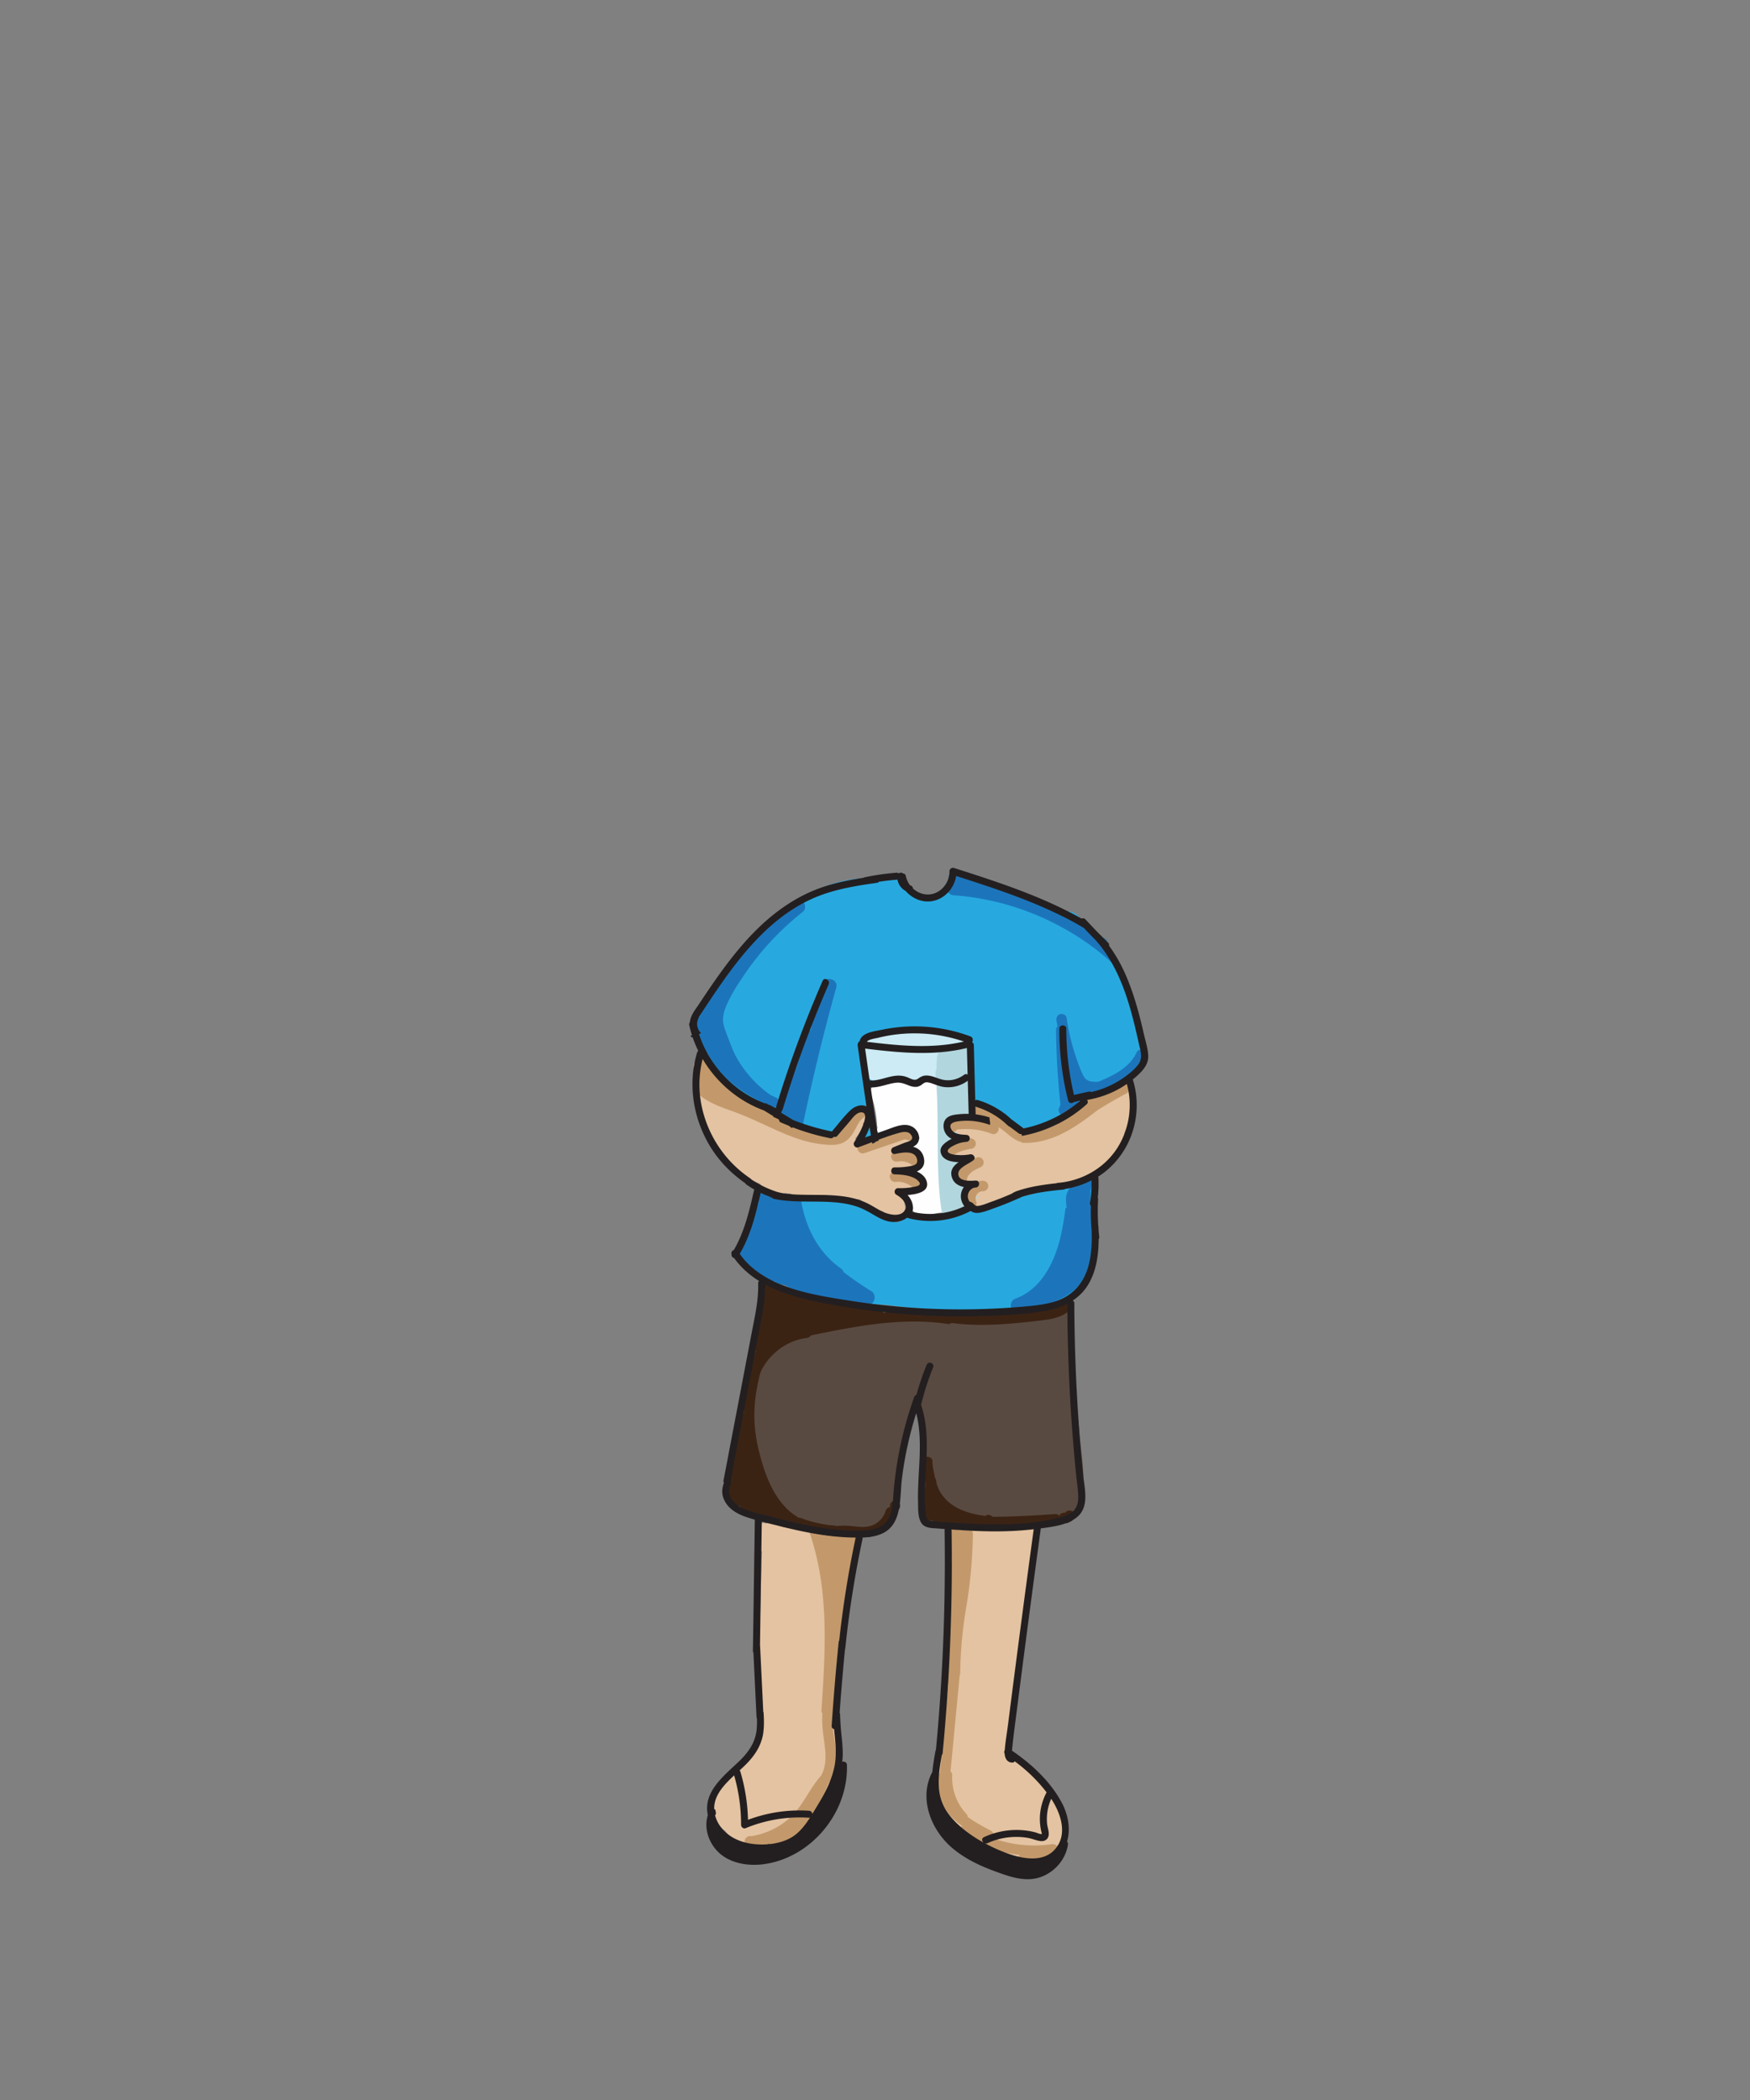 <svg width="500" height="600" xmlns="http://www.w3.org/2000/svg"><rect width="100%" height="100%" fill="#808080" stroke="none"/><g fill="none" fill-rule="evenodd"><path d="M310.576 335.917c-3.03 2.62-6.853 4.46-9.198 7.708-.059.082-.128.143-.191.216-.46.731-1.244 1.255-2.373 1.255-.036 0-.064-.01-.099-.012a3.497 3.497 0 00-1.567-1.685c-2.032-1.073-4.207-.412-5.472 1.436-.135.196-.27.393-.409.587-.129.183-.178.271-.181.292-.227.284-.517.554-.761.79-.046.044-.223.17-.331.27-.023.013-.044.03-.067.041a4.16 4.16 0 00-.128.08 6.718 6.718 0 01-.137.026c-1.289-.347-2.571-.646-3.921-.689-.523.935-1.54 1.633-2.602 1.57-.913-.055-1.137-.004-1.866.132-.924.172-1.842.33-2.78.43a2.207 2.207 0 01-1.236-.23c-2.102.44-4.233.78-6.243 1.174-3.944.773-7.8 1.172-11.723.504-.348.153-.75.242-1.211.242-1.731 0-2.66-1.213-2.823-2.54-.484.104-.976.087-1.508.005-1.285-.198-2.503-.69-3.636-1.324a2.783 2.783 0 01-1.349-1.799c-.093-.035-.19-.075-.283-.109a24.25 24.25 0 01-4.001-.956 2.94 2.94 0 01-.976-.545c-.529.17-1.058.341-1.58.523-1.04.362-2.15.156-3.07-.389-2.581.244-5.195.256-7.698.258-1.132 0-2.004-.39-2.647-.985a75.093 75.093 0 01-5.354-1.098 4.09 4.09 0 01-1.411-.636 28.97 28.97 0 01-4.841-1.859 19.126 19.126 0 00-.466 1.916l-.524 1.001c-1.062 2.013-1.079 4.556-.019 6.525-.781.701-1.26 1.66-1.472 2.684-1.113.781-1.739 2.026-1.928 3.346-2.364 2.74-1.273 8.151 3.268 8.42.614 1.644 2.041 2.94 4.274 3.015.805.91 1.996 1.515 3.58 1.515.183 0 .351-.02.523-.037.659.594 1.535.984 2.6 1.102.765.703 1.814 1.15 3.138 1.178.794 1.115 2.085 1.887 3.875 1.887.701 0 1.316-.13 1.864-.342.709.447 1.587.718 2.641.718a5.33 5.33 0 001.276-.159c.6.326 1.298.544 2.096.613 4.063.355 8.132.64 12.202.891a148.05 148.05 0 0047.37-.894c.824-.15 1.485-.45 2.015-.844.12.007.238.017.363.017 2.393 0 3.884-1.388 4.497-3.127 2.079-1.029 2.902-3.479 2.468-5.637 3.175-7.652 1.4-17.942.032-26.47m5.915-66.212a3.264 3.264 0 01-.219-.815 5.96 5.96 0 00-1.844-.777 99.723 99.723 0 01-6.144-6.143c-1.918-2.09-4.356-1.89-6.117-.608-2.944-2.59-6.435-4.574-10.427-5.8a5.31 5.31 0 00-1.308-.23l-2.306-1.29c-1.602-.895-3.156-.833-4.43-.216a38.809 38.809 0 00-7.355-3.513c-1.687-.6-3.105-.287-4.147.522-1.875.846-2.782 2.82-2.72 4.76-.009.044-.024.084-.032.127l-.014.004.04-.296c-.018.103-.045.2-.068.3-.11.026-.22.054-.338.073l.245-.034c-.798.152-1.529.423-2.187.92l-.874-.138a5.36 5.36 0 00-1.914.03c-.922-.32-1.929-.32-2.87-.06-.628-.674-1.258-1.345-1.87-2.04a7.042 7.042 0 00-1.13-1.035c-1.04-1.09-2.54-1.803-4.5-1.803-.273 0-.528.029-.783.056-.824-.453-1.8-.74-2.932-.794-12.49-.603-23.707 5.399-30.728 15.056a7.81 7.81 0 00-1.36.949 34.199 34.199 0 00-6.52 7.742c-1.358.717-2.445 1.933-3.18 3.502l-.15.287c-.149.285-.29.575-.447.856-.157.28-.322.557-.495.829l-.235.365c-.109.144-.28.376-.337.443-.212.242-.43.478-.656.709-.31.319-1.95 1.712-.676.732-1.103.849-2.008 1.666-2.585 2.839-.1.088-.205.17-.299.264a6.297 6.297 0 00-1.447 2.214c-.037.035-.076.065-.112.102-2.266 2.265-2.76 6.993 0 9.19.743.594 1.487 1.186 2.23 1.778.267.9.755 1.792 1.523 2.627a55.44 55.44 0 005.861 5.48c.318 2.009 1.461 3.862 3.43 4.757 1.1 1.968 3.248 3.357 5.5 3.444l2.94 2.769c.071.068.15.127.224.19-.038.54-.083 1.078-.127 1.617.411.1.805.25 1.19.423.02.005.042.006.063.012.855.235 1.514.767 2.197 1.299.111.088.214.188.325.278 2.556.76 5.028 1.773 7.48 2.867.274-.081.558-.127.854-.09.892.112 1.784.218 2.678.3l.044-.023c1.478-1.43 3.074-2.734 4.692-4.054.107-.087.222-.16.337-.235 1.323-3.74 3.39-7.193 6.218-9.795-.85-2.223-1.16-4.576-1.512-6.99-.595-4.067-1.774-8.01-2.367-12.076-.334-2.281 1.653-3.752 3.383-3.71 7.915-2.633 16.968-1.047 25.157-2.195.086-.012.165-.005.25-.011.546-.386 1.097-.627 1.806-.658.791-.036 1.533.35 2.1.869.447.41.733 1.066.826 1.69.1.45.1.912-.062 1.34-.008.02-.058.214-.095.335.385.363.68.812.798 1.325.103.446.174.895.23 1.345 1.097.22 2.182.472 3.221.737.182-.003.365 0 .55-.001a4.348 4.348 0 00-.297 1.609c-.036.366-.042.747.025 1.155l1.587 9.588c.264 1.593 1.195 2.472 2.327 2.775.331 1.033.747 2.04 1.322 2.999 1.493 2.492 4.167 2.394 5.854.96 2.355.046 4.788-2.22 4.234-5.072l-2.81-14.481c2.795-2.577 6.755-4.137 10.164-5.357 1.302-.467 2.615-.756 3.884-.836.151-.091.311-.172.51-.255.471-.2.904-.321 1.44-.305.401.013.83.072 1.211.218a2.24 2.24 0 011.01.53c.222.133.4.31.532.534.12.13.217.276.302.427 1.128.726 2.083 1.819 2.785 3.337.396.008.748.084 1.06.207a2.913 2.913 0 011.123-.214c1.2 0 2.021.582 2.468 1.382.138-.251.274-.51.413-.753.74-1.3 1.492-2.624 2.106-3.991-1.929-6.055-5.248-11.545-7.723-17.38" fill="#27A9E0"/><path d="M235.066 281.116a570.105 570.105 0 00-3.492 13.224c-.264.029-.52.108-.746.254l-.406.313a1.998 1.998 0 00-.513.882l-.4 2.625a1.538 1.538 0 00-.06.5 1.667 1.667 0 00-.303.624 47.828 47.828 0 01-1.51 5.277 46.143 46.143 0 01-1.09 2.808c-.107.239-.213.477-.322.716-.19.416-.387.829-.59 1.24-.14.286-.214.602-.23.92-.357.255-.634.614-.735 1.058l-1.644 7.179a1.98 1.98 0 00-.317.685l-.057.238c.396.099.775.246 1.146.412.02.005.04.006.057.01.855.236 1.514.767 2.196 1.3.107.084.206.18.313.267.935.278 1.864.577 2.78.915a617.608 617.608 0 019.78-40.384c.693-2.483-3.166-3.543-3.857-1.063m13.924 87.807a91.03 91.03 0 01-7.98-5.487 2.029 2.029 0 00-.782-1.044c-6.75-4.769-10.208-12.109-11.448-19.95-.102-.077-.186-.169-.278-.254a75.916 75.916 0 01-5.347-1.093 4.086 4.086 0 01-1.398-.628 29.191 29.191 0 01-4.078-1.496l-1.04 3.184c-.166.503-.075.982.153 1.4l-4.065 10.651c-.143.377-.12.78.017 1.148-1.423.156-2.45 1.85-1.23 3.32 2.334 2.814 5.102 5.21 8.186 7.174.55.35 1.085.386 1.548.228.866.522 1.805.987 2.743 1.031a44.047 44.047 0 003.64 1.685c6.421 2.6 13.544 2.984 20.35 3.86 2.084.266 2.554-2.783 1.01-3.729m62.646-26.971c.023-2.236-.04-4.461-.159-6.641l-.174-.064c-1.878 1.802-4.16 3.208-6.247 4.797-.467 4.007-.92 8.026-1.743 11.974-1.59 7.625-5.264 16.105-13.148 18.989-2.397.877-1.362 4.744 1.064 3.856a22.08 22.08 0 003.181-1.464c.424.34 1.006.492 1.704.287 5.726-1.688 11.555-3.905 14.223-9.696 1.323-2.871 1.847-5.97 2.17-9.092.39-3.752.389-7.526.042-11.282-.063-.682-.39-1.301-.912-1.664m-82.192-84.318c-.837-.836-1.979-.673-2.828 0a83.609 83.609 0 00-17.605 19.15c-.54.811-1.087 1.647-1.626 2.494-.28.088-.538.241-.738.487a52.64 52.64 0 00-5.179 7.64 1.95 1.95 0 00-.49.862c-.017.057-.027.117-.043.175-.28.536-.57 1.066-.83 1.615-.063.131-.11.267-.149.408a2.236 2.236 0 00-.57.89c-.77 2.23.206 4.676 2.035 6.008l2.451 3.831c.294.458.7.735 1.135.863.268.357.543.704.846 1.006.061.06.136.1.203.152l1.547 2.69c.538.936 1.81 1.26 2.736.717 1.011-.59 1.167-1.749.718-2.736a106.346 106.346 0 01-2.917-7.08c-.754-2.037-1.972-4.509-1.43-6.724a2.16 2.16 0 00.06-.524c.114-.454.255-.909.425-1.362 1.39-3.699 3.752-7.208 5.982-10.445 4.511-6.545 10.041-12.353 16.267-17.288.847-.672.702-2.127 0-2.829m80.096 28.181c-.658-1.785-3.813-1.545-3.864.745-.002.048.005.094.005.142a14.011 14.011 0 013.558-.727c.094-.056.195-.11.3-.16m6.95-16.109a3.195 3.195 0 01-.242-1.05 80.452 80.452 0 00-27.596-14.047c-.005-.007-.007-.017-.012-.026-.3-.468-.686-.706-1.195-.92-2.669-1.116-5.337-2.232-8.005-3.35-.215-.09-.49-.096-.763-.055-1.782-.848-3.727-1.322-5.706-1.312-1.045.007-2.047.917-2 2 .02.404.146.783.356 1.103-1.362.865-.985 3.594 1.12 3.742 14.241.997 28.051 6.194 39.554 14.627 2.88 2.109 5.573 4.46 8.111 6.97-1.245-2.545-2.518-5.08-3.622-7.682" fill="#1C75BB"/><path d="M323.351 305.856l.902 1.21c1.236-1.351 2.391-2.772 3.601-4.148-.929-5.04-1.925-10.086-3.362-14.986a45.757 45.757 0 00-1.575-4.42 1.026 1.026 0 00-.035.589l.452 2.042c-.6-.002-1.214.469-.996 1.217l.151.51c-.12.164-.206.35-.192.559.068.653.114 1.307.164 1.96a.88.88 0 00-.325.404.976.976 0 00-.283.428.876.876 0 00-.152.389c-.013.089-.02.178-.032.267l-.005-.001.002.029c-.344 2.546-.43 5.096-.19 7.658a1 1 0 00.467.775 3.865 3.865 0 01-.25 1.235c-.236.598-.654 1.074-.515 1.76.19.933 1.152 1.654 2.048 2.22a.73.73 0 00.125.303" fill="#27A9E0"/><path d="M244.294 439.84c.014-.789-.878-1.289-1.498-.9-.178-.217-.432-.362-.735-.334-.512.045-1.024.067-1.536.087-.127-.045-.246-.095-.382-.135-1.197-.349-2.501-.18-3.792.025a29.866 29.866 0 01-9.517-2.525c-.592-.269-1.142.046-1.39.49a11.094 11.094 0 01-3.017-.658c-.737-.277-1.403-.739-2.193-.85-.507-.07-1.032.02-1.422.294-.478-.503-1.486-.172-1.617.491a19.5 19.5 0 00-.156 6.515 1.11 1.11 0 01-.003.027h.006c.013.09.017.178.03.267.05.327.337.56.65.66-.03.19-.067.371-.072.576-.41 16.014-.817 32.028-1.226 48.041-.04 1.566.682 2.633 1.696 3.241a5.674 5.674 0 00-.308 1.278l-.016.132c-3.94 7.285-12.82 12.006-14.656 20.19-.483 2.15.668 3.75 2.219 4.504.269.395.58.77.938 1.12.276.272.572.503.874.722 1.615 2.235 4.296 3.557 7.06 3.607.304.006.603-.04.898-.11.218.03.435.035.65.038 2 .254 3.852.11 5.572-.339a7.185 7.185 0 001.835-.463c.603-.245 1.129-.523 1.585-.905 5.294-2.894 9.106-8.738 11.936-14.068.49-.923.583-1.822.42-2.635a23.797 23.797 0 00.962-16.813 3.886 3.886 0 00-.326-.742c.426-.584.71-1.316.756-2.21l.796-15.356c.025-.087.065-.16.083-.252a135.083 135.083 0 002.563-19.585 3.432 3.432 0 00-.118-1.097c1.262-2.652 1.979-5.353 2.117-8.297a3.252 3.252 0 00-.223-1.312l.74-1.809c.16-.392.045-.702-.183-.91m59.36 82.165c-.539-7.872-7.327-14.582-13.756-18.735l.08-.039c-.818-1.352-1.572-2.732-2.197-4.163 1.016-1.394 1.246-3.337.685-4.977.211-.415.364-.9.433-1.468l5.836-47.698c.025-.203.018-.389.02-.579.294-.06.583-.25.675-.57.026-.085.041-.173.066-.259l.005.002.002-.029a21.46 21.46 0 00.8-6.466c-.02-.674-.875-1.132-1.375-.697-.309-.323-.765-.48-1.228-.477-.723.007-1.385.378-2.083.555a9.168 9.168 0 01-2.793.257c-.157-.47-.604-.854-1.172-.665a24.95 24.95 0 01-8.87 1.258c-1.126-.37-2.269-.708-3.388-.52-.128.022-.24.057-.36.085a23.44 23.44 0 01-1.36-.288c-.268-.066-.517.044-.707.235-.498-.465-1.368-.086-1.469.695-.234.178-.382.47-.295.878l.401 1.887c-.202.394-.343.82-.389 1.268-.302 2.931-.05 5.697.695 8.487a3.756 3.756 0 00-.263 1.07 148.887 148.887 0 00-.536 19.714c.003.093.028.171.038.26l-1.504 15.3c-.088.89.061 1.652.358 2.284-.15.21-.286.44-.399.693-.086.19-.15.386-.23.576.374 1.016.433 2.113.004 3.144a22.465 22.465 0 00-.674 1.86c.363.723.542 1.52.435 2.353-.378 2.944-.797 5.877-1.103 8.822l.002.007-.004.014a94.888 94.888 0 00-.173 1.836c.033.265.084.534.171.812.032.102.071.21.103.312-.053 5.864 3.361 10.934 8.005 14.446 4.593 3.472 11.322 7.294 17.175 7.59 5.215.264 10.436-2.885 10.34-8.352a5.374 5.374 0 000-.718" fill="#E4C3A2"/><path d="M242.584 438.246c-.027.106-.051.213-.078.317-.024-.003-.048-.008-.071-.01-.71-.535-1.684-.717-2.613-.712-1.548.008-3.096.041-4.645.063a1.493 1.493 0 00-.514.103c-.06-.024-.128-.031-.191-.046-.076-.228-.14-.459-.217-.686-.623-1.816-3.522-1.036-2.894.797 5.576 16.273 4.469 33.707 3.339 50.587a1.3 1.3 0 00.275.931c-.302 3.252.358 6.406.718 9.66.309 2.772.296 5.675-1.128 8.117-.02.02-.043.034-.062.056-3.204 3.62-4.995 8.27-8.507 11.636-3.12 2.992-7.103 4.875-11.353 5.56-1.56-.363-2.758 1.92-1.151 2.719 5.05 2.51 10.84.502 14.646-3.291 3.947-3.935 6.417-9.376 8.577-14.47.015-.02.033-.035.049-.056 1.92-2.683 2.272-6.1 2.022-9.307-.27-3.47-1.264-6.977-.831-10.468.404-.228.712-.632.74-1.224.158-3.12.273-6.24.359-9.36.025-.117.042-.241.04-.377a65.474 65.474 0 01.014-2.546l.004-.221c.06-2.183.243-4.361.534-6.525.053-.151.094-.31.11-.476l.14-1.383c.005-.042 0-.08 0-.12l.82-3.79a1.53 1.53 0 00.819-1.026c.008-.017.017-.032.024-.05.888-2.206 1.078-4.683.618-7.016a138.63 138.63 0 013.3-16.587c.49-1.87-2.403-2.667-2.893-.798m57.952 88.655c-5.737.866-11.605.216-17.015-1.754.478-.655.501-1.622-.421-2.105-2.113-1.107-4.493-2.384-6.625-3.936a1.439 1.439 0 00-.408-.9c-2.786-2.973-4.201-6.986-4.016-11.011.018-.417-.173-.8-.47-1.076l2.624-27.521c.075-.173.131-.362.134-.588.088-6.165.641-12.308 1.659-18.388a136.006 136.006 0 001.969-21.401c.017-1.497-1.775-1.83-2.596-1.006a1.477 1.477 0 00-1.214.103c-.465-1.513-3.022-1.393-2.927.395.15 2.77.418 5.532.787 8.28-.336.24-.596.62-.666 1.145-.564 4.249-.515 8.5.052 12.737-.343 6.749-.685 13.498-1.029 20.246-.028.569.216.966.572 1.199l-2.417 25.343c-.001.01.002.02.001.03-.688.146-1.117.762-1.182 1.469-.366 3.957 1.488 7.778 4.134 10.62 1.024 1.098 2.178 2.046 3.395 2.912-.73.58-.971 1.873.062 2.538.581.375 1.175.727 1.773 1.066.113.28.309.518.605.644l7.894 3.337c.388.164.73.268 1.156.15.145-.04.291-.114.429-.205 1.512.352 3.048.6 4.593.768-.321.28-.535.682-.515 1.115.036.824.658 1.486 1.5 1.5 2.705.045 5.45-.784 7.646-2.371.125-.091.237-.2.336-.318.326-.041.653-.076.978-.124 1.902-.288 1.095-3.18-.798-2.893" fill="#C3996B"/><path d="M308.267 408.08a4.894 4.894 0 00-.234-1.137 5.562 5.562 0 000-1.552l-2.498-17.763c.621-.489 1.015-1.306.723-2.095a17.253 17.253 0 01-.77-2.728 15.687 15.687 0 01-.119-.71c-.006-.072-.037-.325-.04-.363-.004-.043-.003-.086-.007-.128 1.711-1.476 1.622-3.763.5-5.564.091-.323.18-.648.288-.967.34-.991-.387-2.23-1.397-2.461-.914-.208-1.738.16-2.206.887-1.074-.3-2.28-.263-3.52.278-4.875 2.125-11.892 1.475-17.127 1.669-6.059.224-12.123.253-18.184.084a273.16 273.16 0 01-14.534-.802 47.86 47.86 0 00-6.062-1.621 1.918 1.918 0 00-1.136-.362c-.427-.005-.852-.03-1.277-.05-.373-.054-.74-.128-1.116-.176a1.367 1.367 0 00-.572.062 39.45 39.45 0 01-5.093-.79 1.523 1.523 0 00-1.144-.747c-.177-.026-.355-.047-.532-.071v-.001a21.16 21.16 0 01-4.63-1.177 38.05 38.05 0 01-3.5-1.648c-.856-.461-1.67-.263-2.236.229-.013-.034-.036-.062-.045-.097-.654-2.487-4.513-1.432-3.857 1.063.1.382.251.725.423 1.052l-.002.012c0 .167 0 .334-.002.5l-.625 4.466a5.936 5.936 0 00-.035.32c-2.964 5.185-3.915 10.914-3.112 16.782l-.096.398c-.069.282-.11.557-.134.824a96.757 96.757 0 00-2.793 11.174 5.433 5.433 0 00-.054 1.687c-1.519 4.934-3 9.988-3.324 14.86-.1 1.502.047 2.84.394 4.04-.254 1.369.12 2.852 1.457 4.123a8.771 8.771 0 003.624 2.065c.664.4 1.368.768 2.114 1.097.622.303 1.271.536 2.104.814 1.145.38 2.162.347 3.026.038.316.136.663.25 1.044.33 2.398.512 5.194 1.38 7.893 1.583l1.205.39a4.21 4.21 0 001.548.187c.39.18.826.32 1.324.404 4.515.754 9.865 2.373 14.092.594.047-.002.091.002.14-.001 5.758-.314 6.443-5.224 7.313-9.974l3.28-17.913a586.237 586.237 0 013.662-8.888c.49 2.393.935 4.795 1.336 7.207.065.394.211.75.39 1.09-.085 3.196-.382 6.396-.688 9.59-.38 3.968-.922 8.175.564 11.805-.322 2.705 1.27 5.682 4.785 5.682.291 0 .565-.027.83-.066 1.963.766 4.14.863 6.126.106a5.373 5.373 0 001.682.358c6.321.346 16.637 1.07 23.424-2.334 4.39.552 7.966-3.143 8.494-7.555.69-5.76-.665-12.326-1.084-18.11" fill="#594A41"/><path d="M303.655 372.189c-1.698 1.509-4.09 1.83-6.266 2.083-2.82.327-5.644.64-8.473.88-5.693.487-11.462.676-17.132-.15a1.553 1.553 0 00-1.135.264c-6.084-.83-12.182-.762-18.257-.178-.177-.398-.499-.727-.933-.788a473.153 473.153 0 00-10.47-1.341 1.105 1.105 0 00-.3.007 123.684 123.684 0 01-10.126-2.314 1.358 1.358 0 00-.838.032l-1.108-.242c-.215-.47-.659-.831-1.312-.845a11.784 11.784 0 01-5.089-1.272c-.578-.544-1.207-1.032-1.904-1.41a1.435 1.435 0 00-.406-.143c-.073-.063-.15-.12-.223-.184-1.427-1.293-3.555.823-2.12 2.122.161.147.335.277.503.416 0 .664-.024 1.325-.098 1.98a1.458 1.458 0 00-.405.687l-1.478 5.37c-.213.777.233 1.427.841 1.723-.034.059-.064.12-.1.178-.203.328-.399.617-.595.896-.139.11-.255.25-.328.419-.013.03-.033.058-.047.088-.204.264-.414.525-.649.794-.385.442-.524 1.028-.335 1.555-.22.648.041 1.464.66 1.79.011.007.02.009.031.014-.053.446.108.9.39 1.243-1.83 5.804-3.305 11.853-3.428 17.95-.434.138-.797.455-.909.979l-2.1 9.833c-.136.634.065 1.129.415 1.446l-1 4.18c-.106.439-.045.806.113 1.096-.062.189-.122.378-.183.568a1.6 1.6 0 00-.293.528c-.02.068-.03.139-.049.207a10.205 10.205 0 00-.903 3.139l-.01.032h.005c-.017.135-.047.264-.06.398-.058.658.275 1.09.738 1.297.445 1.119 1.286 2.092 2.35 2.628.241.12.493.162.742.166a8.071 8.071 0 002.237 1.852c.251.142.508.195.755.186a6.35 6.35 0 002.594.486 1.54 1.54 0 00.48-.095l4.926 2.182c.671.298 1.447.228 1.915-.35a19.075 19.075 0 002.58 1.76c.321.18.637.232.925.19.058.029.116.06.177.083 3.378 1.267 6.921 2.012 10.518 2.277.06.005.115-.004.173-.008.268.079.557.116.854.07 3.456-.522 6.923.987 10.347-.176a9.583 9.583 0 006.086-6.325 1.44 1.44 0 00.035-.725c1.667-.257 1.587-2.974-.255-2.974-1.12 0-1.588 1.009-1.407 1.858-.547.045-1.064.365-1.266 1.044a6.471 6.471 0 01-4.865 4.467c-1.476.307-3.05.09-4.533-.06-1.556-.156-3.06-.23-4.606-.036a1.814 1.814 0 00-.563-.135c-3.289-.243-6.575-.99-9.72-2.17a1.147 1.147 0 00-.53-.06c-6.845-3.952-9.696-12.12-11.474-19.39-1.149-4.7-1.517-9.418-.995-14.233.53-4.864 1.862-9.62 3.36-14.263.05-.155.067-.3.072-.438 3.232-1.708 6.807-2.575 10.385-3.33 4.454-.941 8.918-1.855 13.404-2.63 9.12-1.572 18.502-2.481 27.71-1.097.452.068.841-.05 1.147-.267 6.001.78 12.024.614 18.044.064 2.956-.271 5.921-.565 8.862-.966 2.585-.352 5.034-1.023 7.023-2.791 1.446-1.285-.682-3.4-2.12-2.121" fill="#3B2314"/><path d="M306.952 432.486a1.114 1.114 0 00-.31-.482 62.024 62.024 0 00-.303-.235 1.496 1.496 0 00-.757-.205l-.4.054c-.253.07-.474.2-.661.386l-.188.187h-.319a1.117 1.117 0 00-.578.13 1.123 1.123 0 00-.483.31c-.141.13-.24.287-.301.464-.236-.326-.62-.542-1.164-.505-5.929.408-11.851.769-17.776.77l-.575-.337c-.613-.357-1.202-.233-1.622.11-3.748-.522-7.586-1.498-10.489-3.996-1.526-1.314-2.642-2.931-3.293-4.841-.085-.25-.146-.504-.22-.756.029-.44-.075-.85-.319-1.171a34.529 34.529 0 01-.293-1.334c-.214-1.096-.491-2.228-.46-3.35.054-1.93-2.946-1.928-3 0-.035 1.28.27 2.579.507 3.83.15.792.332 1.577.54 2.356l-.195 1.442c-.429.216-.763.639-.807 1.278a20.408 20.408 0 00.196 4.533c.187 1.212.405 2.713 1.711 3.214.354.134.722.163 1.08.119.033.047.054.097.086.144.622.88 1.942.894 2.515.14a14 14 0 002.604.828c.208.145.458.248.759.278 3.693.367 7.383.51 11.074.515.025-.001.052.002.078-.001 5.965.004 11.929-.36 17.899-.771.702-.047 1.146-.483 1.335-1.006.043.056.079.117.13.168l.304.235c.234.136.486.203.757.204h.626c.208.008.4-.035.579-.13.146-.047.272-.128.387-.228l.061-.01a1.48 1.48 0 00.662-.385l.313-.313c.147-.136.249-.297.31-.483.095-.178.138-.371.13-.578a1.12 1.12 0 00-.13-.578m-76.583-53.178a20.388 20.388 0 00-4.839 1.24 1.225 1.225 0 00-.836-.007c-4.942 1.84-8.807 5.85-10.387 10.894-.221.706.203 1.502.869 1.77.621.25 1.576.082 1.873-.614 2.306-5.395 7.436-9.539 13.32-10.283.803-.102 1.5-.616 1.5-1.5 0-.73-.691-1.602-1.5-1.5" fill="#3B2314"/><path d="M243.156 308.194c-6.435 0-6.445 10 0 10 6.435 0 6.445-10 0-10" fill="#27A9E0"/><path d="M322.385 296.207c-.003-.037-.005-.075-.01-.112 1.547-2.527.77-6.492-2.341-7.558a19.875 19.875 0 00-.661-1.094c-1.25-1.906-3.3-2.583-5.16-2.273a5.053 5.053 0 00-1.884-.174c.173-2.62-1.428-5.38-4.814-5.38-.043 0-.083.006-.125.007-.762-.596-1.76-.967-2.997-.967-4.48 0-5.842 4.846-4.083 7.79-1.253-.04-2.53.404-3.556 1.449-.191.195-.366.4-.554.597-1.52.078-3.026.819-3.993 2.357-1.645 2.62-2.871 5.355-3.827 8.297-.294.906-.32 1.743-.15 2.493-.047-.02-.092-.043-.14-.062-.034-.183-.061-.367-.1-.55a.105.105 0 00-.003-.017c.269-1.072.169-2.273-.502-3.51-.38-.7-.816-1.318-1.288-1.88.84-1.663.76-3.713-1.041-5.382-.126-.117-.255-.224-.382-.338-.003-2.016-1.002-4.088-3.317-5.037-12.388-5.075-26.103-4.144-37.974 1.86-.911.46-1.55 1.066-1.957 1.746-2.957 1.813-2.98 6.72-.065 8.58-1.488 1.229-2.332 3.233-1.705 5.172.274.844.76 1.605 1.383 2.216.609 1.646 1.98 2.772 3.752 3.169a4.88 4.88 0 001.428.664 4.823 4.823 0 001.864.53 5.258 5.258 0 001.697.268c1.435 0 2.548-.5 3.345-1.271 1.289-.268 2.578-.512 3.904-.516.8 1.06 2.063 1.787 3.798 1.787 1.403 0 2.5-.475 3.294-1.22.47-.064.934-.146 1.398-.212.484.3 1.016.525 1.58.656.795.765 1.906 1.257 3.334 1.257 1.413 0 2.516-.483 3.309-1.236.775-.104 1.602-.346 2.535-.803a9.653 9.653 0 001.77-1.143c-.063 1.315-.125 2.629-.19 3.943-.02.42.036.839.143 1.245-.563 1.239-.343 2.719 1.273 3.447 2.78 1.25 5.558 2.503 8.337 3.754.018.016.028.034.046.05 1.215 1.093 2.497 2.692 4.06 3.283 1.614.608 3.313-.127 4.835-.702a63.215 63.215 0 0010.869-5.363c1.162-.716 1.564-2.124 1.314-3.347 7.048-1.408 14.033-2.957 16.783-10.6 1.099-3.05-.798-5.224-3.232-5.87m-66.742-45.569c-.757 0-1.36.235-1.82.606-2.966.828-2.69 5.874.86 5.874.757 0 1.36-.236 1.82-.607 2.966-.827 2.691-5.873-.86-5.873m-33.328 60.727a111.274 111.274 0 01-7.036-4.13l-.045-.03a3.045 3.045 0 00-.616-.783 43.92 43.92 0 01-2.216-2.182 112.833 112.833 0 00-2.436-2.774 44.234 44.234 0 01-4.988-7.705c-1.754-3.442-6.932-.41-5.182 3.028a48.401 48.401 0 002.66 4.559c.053.599.307 1.205.84 1.753.118.12.227.246.341.367-.086.585.02 1.226.411 1.882 3.1 5.188 10.1 8.412 15.24 11.196 3.395 1.839 6.427-3.34 3.027-5.181m86.318 26.25c-1.754 2.044-5.424 1.55-7.896 1.968-2.222.376-4.332 1.01-6.41 1.796a63.591 63.591 0 00-11.35 3.11 3.062 3.062 0 00-1.435 1.085 51.213 51.213 0 00-9.925.784c-1.334.236-1.988 1.106-2.128 2.102-.02 0-.04.003-.06.005-2.23.166-4.767.617-6.957-.078a3.034 3.034 0 00-.626-.251c-.13-.057-.264-.1-.391-.167-1.351-.717-3.198-.408-4.027.966l-.414.063c-1.557.236-2.554 2.275-2.096 3.69.549 1.698 2.023 2.349 3.69 2.096.048-.008.103-.013.152-.021.689.174 1.414.105 2.042-.278a8.04 8.04 0 00.75-.175c5.35 1.306 11.683-.133 16.913-.527 1.064-.08 1.826-.608 2.298-1.316a34.87 34.87 0 003.725-.764c.704.058 1.407.12 2.11.21 1.643.21 2.568-.783 2.793-2.021 1.482-.584 2.98-1.03 4.659-.905 1.36.102 2.228-.586 2.622-1.525.127-.027.254-.045.379-.096a15.238 15.238 0 011.996-.66c.502-.06 1.005-.116 1.51-.161a3.29 3.29 0 00.87-.21 3.405 3.405 0 001.875-1.012c.83-.12 1.67-.227 2.522-.325 2.708-.315 5.216-1.001 7.05-3.14 2.503-2.916-1.721-7.18-4.241-4.243M248.68 321.54c-.881 0-1.355.625-1.434 1.304-.888.785-.576 2.657.954 2.657.88 0 1.355-.625 1.432-1.304.89-.784.577-2.657-.952-2.657" fill="#27A9E0"/><path d="M221.805 313.628a63.834 63.834 0 01-1.647-.76c-5.475-3.826-9.72-9.337-11.944-15.644-.229-.653-.754-.964-1.3-1.015-.304-.497-.6-.999-.932-1.477a1.648 1.648 0 00-.574-.527c-.348-.719-.709-1.43-1.046-2.153-.277-.594-1.098-.854-1.695-.69-.26.073-.466.221-.638.401-.76-.266-1.69.177-1.958 1.006-.482.254-.86.724-.8 1.296.273 2.6 1.295 5.042 3.004 7.005 3.333 6.572 9.697 11.18 16.35 14.374.305.213.597.444.91.647.351.227.695.277 1.003.217.68.203 1.413.043 1.805-.628.374-.639.206-1.722-.538-2.052m90.158 23.572c-.207-.318-.515-.601-.896-.687-.396-.091-.8-.056-1.157.15l-2.722 1.574a1.502 1.502 0 00-.46.43c-.994.504-1.7 1.487-1.998 2.615-.201.757-.197 1.53-.125 2.304.038.426.09.85.11 1.28.009.199.012.398.002.597l-.012.16a7.81 7.81 0 00-.05.25c-.176.764.236 1.66 1.048 1.846.766.174 1.656-.23 1.846-1.047.097-.42.132-.836.139-1.25.18.128.384.229.638.263.594.08 1.329-.245 1.574-.832.82.067 1.709-.455 1.667-1.453a25.686 25.686 0 01.01-2.513c.02-.378.053-.755.09-1.132l.015-.025a2.56 2.56 0 00.23-.954 1.48 1.48 0 00.2-.42c.1-.358.056-.836-.15-1.155m14.868-37.121c-.643-.376-1.716-.203-2.052.539-2.016 4.448-6.696 6.688-11.053 8.484-.02 0-.036-.008-.055-.008-1.62.007-3.164-.002-4.024-1.576-.903-1.651-1.533-3.502-2.146-5.277a61.755 61.755 0 01-2.75-11.456c-.113-.803-1.135-1.242-1.845-1.048-.862.238-1.162 1.04-1.048 1.846.08.569.193 1.133.289 1.699-.262.24-.435.593-.43 1.06.088 7.092.509 14.175 1.255 21.228l-.453 1.206c-.125.33-.038.865.15 1.157.18.278.41.484.718.613.298.126.66.179.976.076.354-.114.732-.341.897-.69a6.57 6.57 0 01.616-1.025c.135-.164.27-.326.42-.475.224-.096.44-.204.636-.348.19-.143.388-.286.556-.456.174-.177.322-.38.467-.578l.15-.36c.064-.2.073-.398.028-.597-.011-.083-.046-.163-.07-.246.059-.004.118-.001.175-.01.985-.131 1.956-.458 2.915-.707l3.026-.783c.308-.08.576-.277.773-.53 4.908-2.042 10.127-4.632 12.418-9.685.334-.738.21-1.614-.54-2.052" fill="#1C75BB"/><path d="M276.844 309.183c-.617-1.19-2.053-.822-2.576.088a28.43 28.43 0 01-9.048-.017c-.478-.194-1.048-.2-1.577-.268-.956-.122-1.485.748-1.455 1.58-.274-.173-.537-.365-.801-.524a7.534 7.534 0 00-4.222-1.082 1.53 1.53 0 00-.895.31c-2.263-.577-4.714-.248-6.721 1.02-.507.32-.786.9-.727 1.468-.078.256-.09.53 0 .792a32.993 32.993 0 011.527 6.431l.01.094c.012.103.027.202.047.297.088.735.155 1.473.192 2.217.01.203.059.383.128.547-.352.886.087 2.12 1.328 2.12.057 0 .106-.01.16-.016.05.004.093.015.146.015.642 0 1.066-.336 1.282-.779.347-.177.587-.472.697-.824.276-.059.552-.125.828-.186.482.627 1.24.774 1.956.435.038-.019.063-.03.08-.04l.017-.005c.116-.042.232-.083.352-.119.218-.066.44-.11.665-.154.045-.005.099-.013.15-.017.103-.008.207-.012.31-.014.229-.006.454.011.682.024l.043.002.049.01c.122.025.243.047.364.077.22.054.433.128.648.203.044.016.108.042.156.065a5.364 5.364 0 01.592.337c.024.017.16.117.213.153l.106.091a5.48 5.48 0 01.5.51c.047.054.238.354.06.07.128.202.267.393.383.603.048.087.094.174.138.264.018.035.033.071.05.106.026.073.048.148.073.221-.556.086-1.108.296-1.565.503-.9.41-.926 1.73-.304 2.357.896.902 1.617 1.94 2.057 3.141.183.504.389 1.083.425 1.62.012.177-.021.348-.021.523 0 .117-.01.19-.022.243-1.435-.03-1.982 2.12-.703 2.788.815.425.814 1.673.983 2.553-.678.154-1.033.733-1.075 1.34a2.258 2.258 0 00-1.29-.49c-1.54-.099-2.677 1.221-2.323 2.738.25 1.074.935 2.298 1.666 3.121.9 1.012 2.192 1.502 3.532 1.486 1.3-.014 2.545-.445 3.823-.623 1.24-.173 2.512-.214 3.72-.574a6.632 6.632 0 001.585-.718c.33.07.674.09 1.007.012.956-.224 1.556-1.047 1.603-1.999.017-.343-.1-.64-.292-.88a4.557 4.557 0 00.142-2.012c-.06-.397-.338-.706-.692-.892.285-.9-.18-2.024-1.362-1.954a4.49 4.49 0 00-.478.06c-.41.04-.674-.643-.856-1.499a1.673 1.673 0 00-.025-.333c-.134-.512.018-.929.47-1.208 1.336-.825.685-2.66-.757-2.795-1.448-.134-2.511-.919-3.1-1.987a6.058 6.058 0 012.63-3.382c1.125-.698.872-2.34-.357-2.74-1.212-.397-1.756-1.557-1.68-2.699l1.939-1.016c.385-.2.605-.55.683-.937.225.128.47.217.72.207.949-.042 1.72-.428 2.3-1.059.66.336 1.492.27 1.869-.555 1.269-2.763 1.239-5.733-.162-8.445" fill="#FEFEFE"/><path d="M276.172 299.01c-.137-.87-.646-1.663-1.674-2.149-3.574-1.69-7.051-1.778-10.956-1.825-4.298-.05-8.587-.18-12.87.268-2.32.243-3.427 2.275-3.324 4.092-1.368 1.103-1.988 3.251-.813 4.92.096.323.244.63.428.92l.04.176c-.06 1.754 1.659 3.688 3.5 3.5a76.96 76.96 0 0110.715-.34c1.212.046 2.123-.493 2.698-1.288.336.29.738.522 1.216.663 2.628.781 6.163 1.818 8.86.84 3.173-1.15 2.716-3.509 3.403-6.215.398-1.57-.22-2.816-1.223-3.563" fill="#CCEBF4"/><path d="M281.388 332.096a359.218 359.218 0 00-2.843-14.9c-.043-.2-.118-.372-.19-.547a3.18 3.18 0 00-.545-1.837 2.938 2.938 0 00-.032-1.06c-.71-3.135-.93-6.287-.808-9.45 1.916-2.062.724-5.739-3.626-5.739a6.22 6.22 0 00-1.584.208c-2.01.268-3.86 1.384-4.036 3.346a39.457 39.457 0 00-.154 3.392 2.65 2.65 0 00-.278 1.55c1.218 11.32-.117 27.616 1.74 38.888.08.483.276.906.534 1.287.051 1.34.104-.41 2.39-.042.16.025 4.146-1.95 4.305-1.923 2.253.363 3.965-.294 5.29-1.633 2.774-2.808.368-8.383-.163-11.54" fill="#B1D6DE"/><path d="M261.853 336.673c-.023-.029-.037-.066-.063-.096-1.276-1.398-3.127-1.704-4.929-1.799-.75-.039-1.625-.007-2.43-.12.094-.012.19-.026.285-.04 1.024-.14 2.047-.283 3.071-.425.773-.108 1.504-.21 2.181-.608a8.28 8.28 0 00.843-.316c.333-.148.537-.438.641-.769 1.704-.223 1.637-2.978-.219-2.978-.098 0-.188.012-.276.027-.618-1.206-2.307-1.13-3.5-1.218l-1.122-.082c1.668-.536 3.37-1.08 4.26-2.742.51-.95-.11-2.317-1.296-2.257-2.555.13-4.949.91-7.312 1.84-1.965.772-3.925 1.562-5.886 2.347a22.49 22.49 0 00-1.76.045l.215-1.043a1.643 1.643 0 00-.179-1.149 46.511 46.511 0 001.908-2.703c.33-.51.398-1.149.27-1.752a1.12 1.12 0 00.448-.117 1.12 1.12 0 00.484-.31c.146-.136.25-.297.31-.483a1.12 1.12 0 00.13-.578 54.478 54.478 0 01-.054-.399 1.52 1.52 0 00-.386-.662l-.304-.234a1.49 1.49 0 00-.757-.205h-.285a1.123 1.123 0 00-.42.071 1.204 1.204 0 00-.43-.068l-.4.053a1.5 1.5 0 00-.662.386 5.19 5.19 0 00-.664.628 2.608 2.608 0 00-1.599 1.147 45.276 45.276 0 01-1.923 2.73 44.537 44.537 0 01-2.07 2.436 50.38 50.38 0 01-2.656-.729c-2.185-.675-4.25-1.624-6.536-1.907a1.769 1.769 0 00-.866.124 72.19 72.19 0 00-11.258-6.115 3.443 3.443 0 00-1.206-.273c-2.244-1.83-4.176-4.18-7.129-5.044-.088-.025-.177-.03-.266-.047-.14-.357-.287-.71-.417-1.075-.495-1.389-1.563-2.112-2.719-2.319-.186-.654-.385-1.305-.547-1.966-.18-.726-.75-1.315-1.439-1.62-.208-1.035-.987-1.935-2.352-1.935-2.82 0-3.172 3.841-1.045 4.79.006.032.005.063.013.094.04.156.087.311.127.467a2.45 2.45 0 00-.482 1.42c-.172 4.878 1.095 9.715 3.465 13.932-.232.671-.203 1.43.186 2.06l3.085 5.003c1.078 1.748 2.16 3.43 4.061 4.378 1.017.508 2.101.986 3.21 1.422.583.961 1.633 1.322 2.661 1.776.311.138.621.277.93.416.136.08.28.145.415.223.004.007.006.014.012.021 1.29 1.726 3.354 2.12 5.388 2.35.224.071.44.161.67.222.288.077.597.057.882-.039.573.088 1.154.138 1.738.168.043.036.084.074.132.107 1.098.757 2.434.847 3.727.764 1.49-.096 2.977-.233 4.464-.35l1.294-.102c2.945.37 5.893.738 8.838 1.107.45.056.9.114 1.35.173.068.068.143.134.224.197 1.332 1.021 2.792 1.812 4.338 2.46.136.056.275.104.411.16.052.032.101.07.153.103.186.116.4.174.618.191.212.076.426.144.638.213a7.097 7.097 0 002.364 1.101c.984.251 2.221.422 3.133-.146a2.203 2.203 0 001.021-1.98 6.41 6.41 0 00-.235-1.415 6.852 6.852 0 00-1.12-2.264 8.01 8.01 0 00-1.209-1.272c1.541-.07 3.082-.142 4.622-.213.296-.014.54-.102.744-.232.038.003.073.011.113.011 1.812 0 1.925-2.64.335-2.967m51.404-20.075c.048-.03.038-.025 0 0" fill="#E4C3A2"/><path d="M279.228 342.343c-.1.018-.293.005-.478-.004.083-.228.204-.444.33-.652.176.23.411.416.682.525a5.261 5.261 0 01-.534.131m43.61-29.264a1.968 1.968 0 00-.29-.833c.895-.782.584-2.657-.947-2.657-.59 0-.998.281-1.228.67-.413-.03-.833.111-1.195.412-.13.11-.263.217-.396.322l-.324.235a16.195 16.195 0 01-1.963 1.19 14.52 14.52 0 01-.779.372c-.086.038-.119.052-.123.055l-.047.02-.267.104c-.096.037-.194.07-.289.105a5.02 5.02 0 00-2.56.524c-.075-.01-.146-.023-.226-.023-.453 0-.789.171-1.029.423-.59.212-1.069.695-1.038 1.39 0 .01.004.021.005.032-.503.561-.955 1.165-1.455 1.73-.035.04-.077.073-.113.113a47.263 47.263 0 01-11.899 5.641 1.461 1.461 0 00-.693.448c-1.029.333-2.06.66-3.097.97-.86-.37-1.723-.739-2.585-1.108a53.98 53.98 0 00-10.076-7.457c-1.628-.93-3.09 1.472-1.65 2.494.066.1.137.196.23.274.07.205.18.398.351.56.522.495 1.057.978 1.603 1.447a21.669 21.669 0 00-3.829-.648c-1.473-.332-3.055-.496-4.226.396a1.476 1.476 0 00-1.16.711c-.402.69-.172 1.661.54 2.053a17.503 17.503 0 003.655 1.51l.004.023c.071.254.2.475.385.662.093.085.194.161.294.238.075.057.15.112.225.166-1.652.243-3.26.788-4.706 1.626-.62.198-1.142.685-1.108 1.411.033.734.665 1.597 1.5 1.5a37.89 37.89 0 001.78-.257c.265.272.635.441 1.064.471l1.322.088v.01c.017.384.142.796.44 1.061.138.123.29.233.442.34a46.97 46.97 0 00-2.685 1.795c-.409.298-.688.733-.733 1.201-.366.257-.619.645-.596 1.157.037.824.66 1.485 1.5 1.5l1.348.024c.785.34 1.717.264 2.37-.416.1-.105.173-.219.236-.336.002 0 .004 0 .005-.002 0 .035-.009.07-.008.105.011.238.093.46.2.667-.025.015-.05.024-.076.041-1.612 1.103-3.274 2.995-3.289 5.068-.022 2.961 3.28 2.966 5.35 2.273 2.191-.733 4.328-1.785 6.381-2.84a56.244 56.244 0 002.952-1.64c.256.097.551.124.882.044l9.694-2.35c.241.254.585.423 1.042.422 4.973-.017 9.826-2.22 13.211-5.82 2.966-1.722 5.22-4.623 6.173-7.914.1-.34.05-.713-.103-1.037 1.426-3.358 2.032-7.06 1.603-10.756" fill="#E4C3A2"/><path d="M245.172 316.78c-1.457.999-2.344 2.394-3.172 3.92-.804 1.484-1.556 3.095-3.402 3.363-2.17.316-4.62-.18-6.723-.687-1.703-.41-3.368-.96-5.004-1.583-.12-.231-.28-.438-.53-.567l-9.26-4.755a1.686 1.686 0 00-.926-.153c-2.701-1.52-5.315-3.205-7.77-5.088-2.39-1.832-4.702-4.017-5.95-6.785.139-.551-.12-1.111-.558-1.468-.633-1.7-3.392-.915-2.85.904.017.056.04.109.056.164-.774 1.333-.864 3.02-.352 4.49.185.529.438 1.015.74 1.465-.743.47-1.13 1.51-.3 2.28 2.665 2.48 6.017 3.759 9.395 4.954 3.629 1.284 7.107 2.848 10.598 4.466 3.412 1.58 6.864 3.15 10.488 4.19a32.18 32.18 0 005.553 1.084c1.83.19 3.878.33 5.594-.457 1.477-.676 2.466-1.952 3.259-3.33.748-1.301 1.344-2.936 2.628-3.815 1.584-1.085.085-3.686-1.514-2.591m15.422 6.269c-2.402-1.059-4.937.287-7.236 1.072-2.416.826-4.832 1.653-7.25 2.478-.766.262-1.271 1.03-1.047 1.845.205.747 1.075 1.311 1.845 1.048l6.5-2.22 3.25-1.112c.604-.207 1.769-.81 2.423-.52.742.324 1.61.216 2.052-.54.373-.637.207-1.724-.537-2.052m2.106 8.074c-.128-.394-.358-.652-.689-.896-1.789-1.32-4.148-1.718-6.297-1.25-.768.169-1.288 1.105-1.048 1.847.262.807 1.023 1.227 1.846 1.047.084-.018.17-.031.255-.046.456-.05.912-.048 1.37-.002.433.078.85.196 1.267.344.032.015.065.029.097.045a6.17 6.17 0 01.995.605c.295.217.82.243 1.156.152.348-.096.725-.366.897-.69.183-.348.276-.77.151-1.156m.123 5.989c-1.915-1.72-4.52-2.675-7.103-2.424-.407.04-.76.142-1.06.44-.26.26-.456.687-.44 1.06.034.748.665 1.582 1.5 1.5a7.83 7.83 0 011.561 0l.052.007.033.005c.128.025.257.046.384.073a8.262 8.262 0 011.125.332l.107.042c.231.11.46.22.682.347a7.816 7.816 0 01.736.48c.004.003.002 0 .006.004.1.085.2.168.296.256.583.524 1.554.618 2.121 0 .525-.572.624-1.561 0-2.122m58.061-27.929l-10.208 5.008c-2.994 1.47-5.981 2.936-8.492 5.175-.672.598-.567 1.373-.121 1.905-2.848 1.371-5.881 2.252-9.146 2.258a2.205 2.205 0 00-.55-.143c-.74-.093-1.55-.827-2.162-1.358-.975-.845-1.984-1.645-3.062-2.357-2.098-1.385-4.371-2.472-6.635-3.554-.731-.349-1.62-.202-2.053.538-.383.655-.196 1.702.538 2.052a95.122 95.122 0 013.824 1.904 23.508 23.508 0 00-5.853-1.01 21.45 21.45 0 00-3.574.141c-1.247.155-2.42.63-2.82 1.934-.534 1.736 1.986 2.54 2.764 1.105.104-.028.207-.056.31-.073.262-.039.87-.078 1.259-.098a21.662 21.662 0 012.927.046c1.922.16 3.81.636 5.61 1.321.757.288 1.646-.319 1.845-1.048a1.406 1.406 0 00-.036-.893c.25.16.506.308.75.476 1.877 1.285 3.369 3.094 5.568 3.702.229.19.529.312.906.321 8.204.187 15.012-4.559 21.2-9.422.083-.032.165-.069.244-.119a112.72 112.72 0 017.937-4.59c.269-.142.472-.383.597-.663 1.639-.88.14-3.396-1.567-2.558m-42.082 17.574c-.018-.388-.145-.79-.44-1.06-.27-.25-.676-.49-1.06-.44-2.425.315-4.737 1.073-6.824 2.368-.666.413-.986 1.36-.538 2.052.43.668 1.34.981 2.052.538a15.43 15.43 0 011.852-.985c.229-.106.47-.19.706-.274.485-.172.978-.32 1.478-.443a15.186 15.186 0 011.146-.234c.089-.014.578-.08.128-.022.414-.054.753-.132 1.06-.439.26-.26.457-.687.44-1.06m2.032 4.608c-.206-.32-.514-.603-.896-.69-.416-.094-.768-.022-1.156.152-1.282.576-2.54 1.212-3.577 2.182-1.107 1.037-1.808 2.395-1.94 3.908-.031.363.19.81.44 1.06.26.26.688.456 1.06.44.388-.018.79-.145 1.06-.44.254-.275.373-.577.422-.935.039-.236.105-.463.184-.687.119-.247.258-.48.417-.704.243-.29.51-.552.803-.792.817-.592 1.728-1.03 2.646-1.442.32-.145.599-.571.688-.897.099-.358.055-.837-.151-1.155m.034 5.987c-1.719-.016-3.272.852-4.268 2.227-.928 1.283-1.141 3.197-.532 4.656.157.378.321.681.69.896.32.189.795.268 1.155.152.363-.118.713-.343.896-.69.175-.331.303-.793.152-1.155a3.714 3.714 0 01-.211-.718 3.89 3.89 0 010-.561c.036-.19.086-.376.15-.558.069-.142.137-.284.226-.415a.314.314 0 01.015-.021c.07-.078.138-.154.212-.226.055-.052.112-.101.168-.149.02-.014.04-.029.061-.042.137-.089.283-.161.43-.232.171-.06.348-.109.528-.144.108-.009.218-.021.328-.02.784.008 1.536-.695 1.5-1.5-.037-.819-.659-1.492-1.5-1.5" fill="#C3996B"/><path d="M320.873 308.028a26.302 26.302 0 01-9.07 3.984 1.055 1.055 0 00-.764-.11l-4.185.926a80.45 80.45 0 01-2.186-18.895c.004-1.287-1.996-1.288-2 0a82.713 82.713 0 002.518 20.53c.21.836 1.14.862 1.638.418l1.783-.395.004.002c-4.615 3.995-10.23 6.713-16.19 7.928a1.454 1.454 0 00-.243-.24l-3.165-2.34a23.936 23.936 0 00-1.475-1.268l-.37-.36.012.073a24.553 24.553 0 00-7.778-3.97.893.893 0 00-.75.082c-.138-5.261-.278-10.524-.418-15.786a.91.91 0 00-.515-.824c.375-.488.32-1.381-.45-1.666a45.735 45.735 0 00-16.997-2.858 46.12 46.12 0 00-8.403.979c-1.997.42-5.42.724-6.191 2.98-.035.103-.033.193-.036.285-.354.124-.528.477-.524.852-.042-.002-.085-.011-.128-.014.836 5.932 1.689 11.86 2.574 17.785-1.691-.786-3.477.022-4.73 1.225-1.818 1.745-3.371 3.852-5.013 5.763-.047.055-.063.114-.096.17-.008 0-.012-.006-.02-.007a63.886 63.886 0 01-11.124-3.283l-3.395-2.068c.146-.35.295-.698.47-1.034a329.892 329.892 0 016.169-18.403 329.791 329.791 0 016.938-17.25c.508-1.17-1.214-2.19-1.727-1.01a335.615 335.615 0 00-11.54 30.42 280.019 280.019 0 00-1.838 5.913c-.348-.122-.683-.275-1.02-.426a.968.968 0 00-.436-.286c-.18-.056-.352-.128-.53-.187-.282-.152-.57-.294-.843-.462l-.024.093a.94.94 0 00-.368-.085c-8.806-3.392-15.782-10.808-18.725-19.748.174-.076.334-.152.515-.227-.036-.122-.073-.243-.096-.371-.052.002-.101-.003-.155.008-.09-.141-.194-.273-.275-.416-1.13-2.008-.266-3.506.879-5.25a435.913 435.913 0 012.804-4.23c7.332-10.905 15.76-22.074 27.928-27.858 3.917-1.861 8.128-2.986 12.377-3.787 2.11-.4 4.235-.72 6.36-1.02.26-.037.584-.1.943-.168l-.002-.177a64.615 64.615 0 015.23-.617c.07-.005.135-.032.204-.05.203 1.376 1.118 2.63 2.348 3.278 1.73 1.994 4.349 3.223 7.036 2.957 3.795-.375 6.828-3.567 7.372-7.246 10.82 3.45 21.675 7.025 31.8 12.23a87.856 87.856 0 014.737 2.649 132.219 132.219 0 003.406 3.539c4.598 5.222 7.446 11.66 9.445 18.29 1.089 3.612 1.955 7.286 2.77 10.968.465 2.103 1.306 4.293-.125 6.189-1.15 1.522-2.78 2.802-4.34 3.876m-1.02 18.932c-3.19 5.672-8.824 9.463-15.18 10.676-.916.176-1.84.289-2.765.348l.029.088c-3.392.352-6.832.834-10.09 1.814-.08.017-.16.02-.242.06-.03.014-.061.025-.091.04-.45.14-.897.289-1.338.45-.322.166-.647.324-.97.486.02.013.038.035.058.05-1.972.856-3.961 1.668-5.99 2.383-1.204.425-2.522 1.035-3.801 1.183-.636.074-.871-.11-1.288-.542-.355-.368-.708-.573-1.166-.676a2.937 2.937 0 01-.444-1.006c-.31-1.401.73-2.967 2.2-3.016 1.266-.1 1.3-2.044 0-2-1.435.113-5.08.36-4.966-2.001.085-1.81 3.156-2.808 4.33-3.821.825-.71-.082-1.836-.972-1.672a13.503 13.503 0 01-3.556.195c-.545-.044-2.621-.202-2.82-1.02-.204-.832 1.723-1.702 2.268-1.957.96-.448 1.998-.692 3.05-.774 1.28-.1 1.295-1.922 0-2-1.406-.085-3.494-.133-4.28-1.545-1.105-1.99 1.233-2.266 2.653-2.403 2.848-.272 5.712.132 8.38 1.12a2.222 2.222 0 01.056-.534 12.592 12.592 0 01-.182-1.323c-.01-.1-.012-.198-.02-.298a21.502 21.502 0 00-3.97-.881c0-.022.012-.038.012-.062-.02-.724-.04-1.448-.058-2.173.058.03.102.07.17.092a22.369 22.369 0 018.583 4.875c.003.016.01.033.013.05l.208.153c.12.114.249.222.368.339a.982.982 0 00.417.242l2.709 2.004c.173.127.463.152.683.115.038.175.082.35.119.525a37.859 37.859 0 0018.516-9.037c.434-.388.369-.881.095-1.235 3.512-.587 6.887-1.792 9.95-3.643.484-.293.957-.604 1.424-.926 1.599 5.753.837 12.033-2.102 17.257m-8.823 34.569c-1.344 5.14-4.728 8.865-9.864 10.4-2.776.83-5.676 1.113-8.551 1.37-3.292.293-6.591.507-9.893.64-13.28.533-26.62-.217-39.75-2.287-10.87-1.713-24.78-3.691-31.62-13.412 2.387-4.071 3.833-8.59 4.964-13.155.352-1.42.689-2.841 1.023-4.264.858.415 1.738.775 2.628 1.109.087.07.177.137.299.18.119.042.239.068.358.107a.862.862 0 00.523.33c7.569 1.587 15.539-.201 22.996 1.976 1.904.556 3.582 1.457 5.28 2.458 1.526.899 3.126 1.81 4.9 2.08 1.686.259 3.557-.147 4.886-1.184a.993.993 0 00.357.175c5.793 1.519 11.96.854 17.31-1.824.087-.044.139-.103.202-.158.033.02.065.049.1.069.057-.053.123-.098.183-.15.113.087.23.167.354.232.568.305 1.238.37 1.87.303 1.443-.153 2.862-.761 4.22-1.24a96.37 96.37 0 008.23-3.35c3.797-1.212 7.869-1.675 11.826-2.055.193-.02.347-.09.482-.181a24.957 24.957 0 007.513-2.445c.062 2.126-.061 4.255-.421 6.354-.058.348.035.69.252.937a62.856 62.856 0 00.206 7.075c.123 3.336-.021 6.69-.863 9.91m-4.233 52.686c.203 2.37.423 4.742.66 7.11.214 2.143.58 4.316.603 6.472.022 2.057-.691 3.705-2.517 4.734-1.648.928-3.6 1.287-5.433 1.65-4.4.875-8.881 1.25-13.361 1.336-4.521.088-9.042-.118-13.551-.422-2.29-.154-4.597-.27-6.88-.516-1.142-.123-1.59-.607-1.764-1.732-.172-1.11-.207-2.261-.244-3.381-.306-9.355 1.889-18.983-1.137-28.076a77.254 77.254 0 013.468-10.804c.203-.5-.221-1.1-.7-1.23-.571-.157-1.025.195-1.23.698a77.297 77.297 0 00-2.871 8.484.965.965 0 00-.65.62 108.468 108.468 0 00-4.665 17.686 110.325 110.325 0 00-1.198 9.109c-.23 2.578-.167 5.442-1.395 7.794-1.302 2.49-3.965 3.287-6.595 3.488-2.976.228-6.014.038-8.977-.268-6.396-.66-12.667-2.205-18.868-3.854-2.957-.787-6.518-1.31-8.993-3.233-1.143-.888-2.098-2.2-2.185-3.685-.047-.817.203-1.583.568-2.307a10.09 10.09 0 01.49-3.49c-.041-.003-.08-.021-.122-.02 1.615-8.472 3.23-16.945 4.848-25.417.9-4.721 1.8-9.442 2.702-14.162.868-4.553 1.895-9.141 1.813-13.8 5.539 2.975 12.053 4.466 18.109 5.597a205.755 205.755 0 0041.165 3.48c6.595-.11 13.313-.354 19.84-1.358 2.546-.39 5.02-1.09 7.226-2.23.03 9.329.31 18.656.853 27.97.267 4.59.597 9.175.99 13.757m-18.78 78.45c-.311 2.442-.764 4.92-.944 7.38-.17.3-.206.683-.033 1.005.08 1.27.68 2.48 2.118 2.55.373.019.624-.144.78-.376 3.406 2.54 6.526 5.524 9.098 8.895-.021.032-.05.049-.07.086-1.146 2.213-1.797 4.636-1.858 7.132-.03 1.264.104 2.535.37 3.772.048.227.165.493.159.725-.008.294.159.194-.15.189-.51-.01-1.161-.358-1.658-.488-4.901-1.28-10.104-.748-14.692 1.36-.725.333-.608 1.12-.14 1.545-3.253-1.796-6.306-4.012-8.775-6.655-2.275-2.436-3.651-5.382-3.943-8.713-.128-1.46-.087-2.92.044-4.373v-.008c.16-1.764.453-3.52.77-5.258a.985.985 0 00.234-.543 575.18 575.18 0 002.604-49.56c.042-4.692.025-9.384-.046-14.076-.001-.097-.033-.172-.056-.255 3.545.254 7.094.459 10.648.52 4.297.074 8.598-.09 12.868-.596a6444.781 6444.781 0 00-7.328 55.742m12.329 21.284c2.775 4.193 4.844 10.317.977 14.532-3.602 3.927-9.837 2.458-14.172.806a49.113 49.113 0 01-5.72-2.615 1 1 0 00.714-.05 19.65 19.65 0 017.74-1.78c1.304-.03 2.615.055 3.899.288 1.22.22 2.449.813 3.678.902 1.07.077 1.965-.532 2.146-1.614.185-1.098-.345-2.302-.446-3.395a14.157 14.157 0 011.184-7.074m-60.575-45.223a1.03 1.03 0 00-.162.457 750.624 750.624 0 00-1.993 23.916c-.036.533.289.83.685.92.352 3.536.822 7.109.134 10.596-.808 4.094-2.781 7.82-4.942 11.347-.456.744-.916 1.517-1.391 2.29-.064-.443-.367-.861-.935-.898a41.847 41.847 0 00-17.453 2.595 52.655 52.655 0 00-2.175-13.752 1.029 1.029 0 00-.21-.386c.538-.49 1.06-.972 1.548-1.45 2.639-2.582 4.659-5.51 5.193-9.24.284-1.973.216-3.95.092-5.93-.025.008-.051.01-.077.016l-.91-18.893c-.002-.05-.024-.082-.031-.126.17-11.813.34-23.626.512-35.44 1.839.486 3.692.927 5.52 1.384 3.435.858 6.895 1.632 10.392 2.196 3.41.55 6.852.922 10.306.976.2.003.402.004.604.006-2.07 9.72-3.622 19.54-4.707 29.416m-14.017 56.464c-1.718.919-3.707 1.458-5.743 1.687a1.227 1.227 0 00-.66.034c-.032.01-.064.018-.095.029-1.941.143-3.9.018-5.688-.36-3.822-.805-7.37-3.055-8.885-6.786a9.117 9.117 0 01-.357-1.087c.066-.157.126-.314.205-.468.027-.053.043-.105.06-.155a5.757 5.757 0 01-.186-.946 1.173 1.173 0 00-.346-.282c-.104-3.833 2.759-6.878 5.698-9.602a50.689 50.689 0 011.98 14.13c-.002.586.652 1.22 1.266.966a40.454 40.454 0 0118.164-2.996c.1.007.177-.02.262-.036-1.51 2.344-3.246 4.573-5.675 5.872m23.074-200.79l-1.67.595a24.71 24.71 0 001.306-2.956c.12.787.243 1.574.364 2.36m21.355-.548c.433.705 1.038 1.186 1.726 1.53a9.775 9.775 0 00-.935.512c-1.133.729-2.523 1.79-2.213 3.322.432 2.145 2.789 2.773 5.107 2.834-1.383 1.007-2.478 2.22-1.942 4.183.483 1.77 1.882 2.584 3.47 2.917a4.64 4.64 0 00-.803 1.87c-.24 1.32.17 2.598.943 3.629-4.61 2.213-9.885 2.764-14.857 1.6.078-.277.134-.553.157-.824.005-.022.013-.041.018-.062a.997.997 0 00-.017-.501c-.06-1.264-.652-2.445-1.522-3.432 2.816-.194 6.245-.97 5.48-3.792-.373-1.383-1.471-2.305-2.831-2.922 1.405-.623 2.35-1.701 2.056-3.581-.322-2.044-1.572-3.061-3.14-3.496.547-.272 1.044-.611 1.367-1.172.92-1.591-.068-3.675-1.558-4.52-2.228-1.264-4.96-.01-7.121.762l-2.835 1.012c-.265-1.726-.541-3.451-.802-5.177-.395-2.614-.778-5.23-1.16-7.844 2.482.068 4.71-1.035 7.139-1.332 1.456-.18 2.519.286 3.843.799 1.058.41 2.158.583 3.19.009.556-.306.984-.85 1.65-.934.604-.077 1.246.165 1.806.359 1.154.399 2.235.855 3.459.99a9.401 9.401 0 006.62-1.791c.01-.006.018-.015.027-.023l.252 9.468a19.718 19.718 0 00-2.491.079c-1.132.117-2.442.204-3.42.846-1.56 1.024-1.565 3.218-.663 4.682m-22.511-26.193c.42-.715 2.594-.988 3.218-1.144a44.17 44.17 0 013.473-.715 43.263 43.263 0 017.685-.547c4.556.072 9.049.876 13.357 2.328-9.104 2.14-18.526 1.199-27.733.078m28.585 1.773l.203 7.612c-.27-.198-.626-.24-.99.029-1.923 1.424-4.33 1.97-6.652 1.278-2.148-.64-4.18-1.836-6.258-.337-.576.415-.988.62-1.704.429-.594-.16-1.143-.475-1.718-.693-1.085-.413-2.211-.505-3.36-.373-2.433.28-4.697 1.449-7.177 1.325-.046-.002-.078.015-.12.017-.44-3.04-.872-6.08-1.3-9.12 9.659 1.179 19.525 2.165 29.076-.167m-61.62 37.527l-.126-.187c-.033-.022-.07-.041-.102-.063a33.049 33.049 0 01-13.978-20.898 29.796 29.796 0 01.323-13.246c3.94 6.699 10.166 12.016 17.516 14.71.897.547 1.793 1.093 2.69 1.638l-.052.18c.56.235 1.1.475 1.615.777v-.004l.04.023c.025.326.17.645.468.779.786.353 1.586.67 2.384.994l.006.009c.29.236.598.447.896.67l.11-.257a64.835 64.835 0 0010.748 3.122.99.99 0 001.05-.431c.322.145.704.112 1.01-.245l3.42-3.983c.869-1.011 2.017-2.803 3.532-2.73 2.87.14-1.377 7.393-2.127 8.53-.465.706.312 1.762 1.128 1.47 1.31-.467 2.624-.968 3.94-1.47.02.138.045.273.065.41.172-.074.355-.127.547-.164l.029-.022c-.374.035-.118.008.062-.04h.003c.04-.023.086-.044.13-.067.229-.307.39-.342.4-.281a2.11 2.11 0 01.707-.277 11.387 11.387 0 00-.043-.276c1.956-.73 3.924-1.42 5.912-1.96.88-.24 2.045-.47 2.868.077.426.284.965 1.022.77 1.579-.256.734-1.6.975-2.24 1.23l-3.027 1.214c-1.173.47-.754 2.214.53 1.929 1.97-.437 5.728-1.167 6.202 1.702.208 1.26-.853 1.565-1.886 1.765-1.502.292-3.02.389-4.548.37-1.288-.015-1.288 1.983 0 2 2.092.029 5.375.305 6.865 2 1.076 1.225-.768 1.448-1.695 1.63-1.384.27-2.782.349-4.19.313-1.001-.025-1.348 1.373-.504 1.863 1.212.708 2.434 1.739 2.725 3.188.034.172.045.353.04.537-.945 3.143-5.26 1.95-7.31.827-1.492-.82-2.902-1.76-4.472-2.435a22.071 22.071 0 00-4.813-1.428c-6.078-1.1-12.313-.231-18.406-1.048l.017-.015a20.297 20.297 0 01-1.512-.316c-2.71-.864-5.306-2.057-7.716-3.693m113.429-35.237c-.061-2.073-.781-4.24-1.241-6.255-.465-2.037-.954-4.07-1.498-6.087-1.085-4.021-2.391-7.988-4.128-11.778a43.162 43.162 0 00-4.32-7.39c.047-.306-.026-.628-.26-.852-.666-.64-1.313-1.301-1.967-1.954-.058-.066-.11-.14-.17-.205-.002.009-.006.017-.01.026a130.404 130.404 0 01-3.531-3.677l.018-.021c-.025-.016-.053-.028-.078-.044-.256-.277-.521-.545-.774-.824-.273-.301-.726-.358-1.09-.21-4.8-2.67-9.81-4.971-14.841-6.975-7.094-2.826-14.365-5.176-21.638-7.493-.613-.195-1.28.334-1.266.965.069 3.227-2.476 6.407-5.805 6.614-1.737.109-3.373-.565-4.606-1.692-.04-.404-.292-.771-.714-.881-.043-.012-.085-.027-.127-.04a6.597 6.597 0 01-1.215-2.67c-.095-.473-.426-.69-.79-.711-.173-.142-.408-.25-.625-.24-.216.01-.427.088-.6.222-.164-.127-.355-.217-.57-.201a69.552 69.552 0 00-9.288 1.332c-.095.02-.172.074-.251.122-3.894.605-7.776 1.363-11.515 2.622-7.033 2.365-13.213 6.576-18.511 11.72-5.3 5.147-9.743 11.113-13.897 17.197a331.241 331.241 0 00-3.05 4.554c-1.01 1.53-2.371 3.146-2.586 5.028-.006.045.002.088-.002.134a.961.961 0 00-.197.837c.21.977.483 1.933.782 2.88-.15.08-.304.159-.456.237.152.138.302.278.454.415.059-.032.126-.062.186-.094a32.702 32.702 0 001.624 3.934.941.941 0 00-.341.482c-2.665 8.723-1.192 18.336 3.353 26.178 2.598 4.484 6.202 8.22 10.4 11.132.073.143.178.276.335.385.729.514 1.482.975 2.245 1.41-.17.714-.342 1.426-.507 2.14-1.214 5.243-2.62 10.485-5.334 15.16-.485.174-.853.667-.635 1.216-.11.517.265.954.738 1.092 1.939 2.71 4.377 4.836 7.11 6.537a.886.886 0 00-.263.685c.138 4.839-.981 9.592-1.883 14.317l-2.655 13.918-5.356 28.08a.98.98 0 00.123.698c-.583 1.496-.727 3.07.02 4.755 1.147 2.589 3.65 4.056 6.225 4.94.848.293 1.709.56 2.576.812l-.55 37.873c.048-.012.097-.016.144-.025l.892 18.526c.009.175.058.32.129.448.02.968.008 1.937-.073 2.906-.331 3.946-2.43 6.82-5.208 9.463-4.361 4.147-10.16 8.653-8.761 15.219-1.083 3.433.016 7.216 2.406 9.939 3.164 3.608 8.377 4.632 12.96 4.143 8.796-.938 16.554-6.68 20.828-14.313 2.406-4.296 3.694-9.177 3.548-14.108-.023-.786-.78-1.087-1.355-.912.032-.27.077-.535.099-.806.219-2.8-.21-5.59-.45-8.373a83.92 83.92 0 01-.264-4.728c-.04.019-.082.03-.123.048.442-6.132.952-12.257 1.545-18.376.019.009.039.015.058.024a294.685 294.685 0 014.945-31.447c.032-.15.029-.288.004-.416 2.013-.073 4.03-.351 5.836-1.238 5.544-2.723 4.777-10.221 5.396-15.366.773-6.425 2.176-12.763 4.108-18.937 2.098 8.223.31 16.87.519 25.264.046 1.864-.106 4.316.86 5.986.988 1.706 3.103 1.578 4.819 1.713l1.982.149a1.008 1.008 0 00-.074.395 574.55 574.55 0 01-1.383 49.608 587.997 587.997 0 01-1.087 13.052.914.914 0 00-.126.308c-.364 1.975-.705 3.998-.89 6.018-4.048 7.568-.368 16.718 5.827 21.89 3.408 2.844 7.417 4.803 11.555 6.343 4.145 1.543 8.964 3.382 13.377 1.892 4.098-1.383 7.322-5.03 7.964-9.333a1.016 1.016 0 00-.258-.852c1.062-3.461.343-7.532-1.316-10.77-3.157-6.161-8.692-11.342-14.401-15.208.224-2.933 1.123-9.526 1.214-10.252a6393.11 6393.11 0 016.981-53.008c.012-.093-.008-.173-.016-.257 3.573-.474 7.967-.99 10.682-3.47 3.247-2.966 1.83-8.087 1.45-11.89a503.367 503.367 0 01-1.272-14.97 508.294 508.294 0 01-1.233-33.96.891.891 0 00-.463-.806c1.762-1.164 3.295-2.671 4.464-4.626 2.305-3.855 2.914-8.488 2.956-12.932a.81.81 0 00.162-.613 69.116 69.116 0 01-.194-1.928c-.01-.364-.015-.73-.03-1.094-.015.01-.033.014-.048.023a64.265 64.265 0 01-.04-8.116c-.042-.004-.083-.017-.126-.024a34.16 34.16 0 00.204-5.783 1.113 1.113 0 00-.072-.314c5.768-3.661 9.645-9.774 10.7-16.518.59-3.768.343-7.607-.813-11.24a26.576 26.576 0 001.706-1.49c1.475-1.415 2.773-3.064 2.708-5.213" fill="#231F20"/></g></svg>